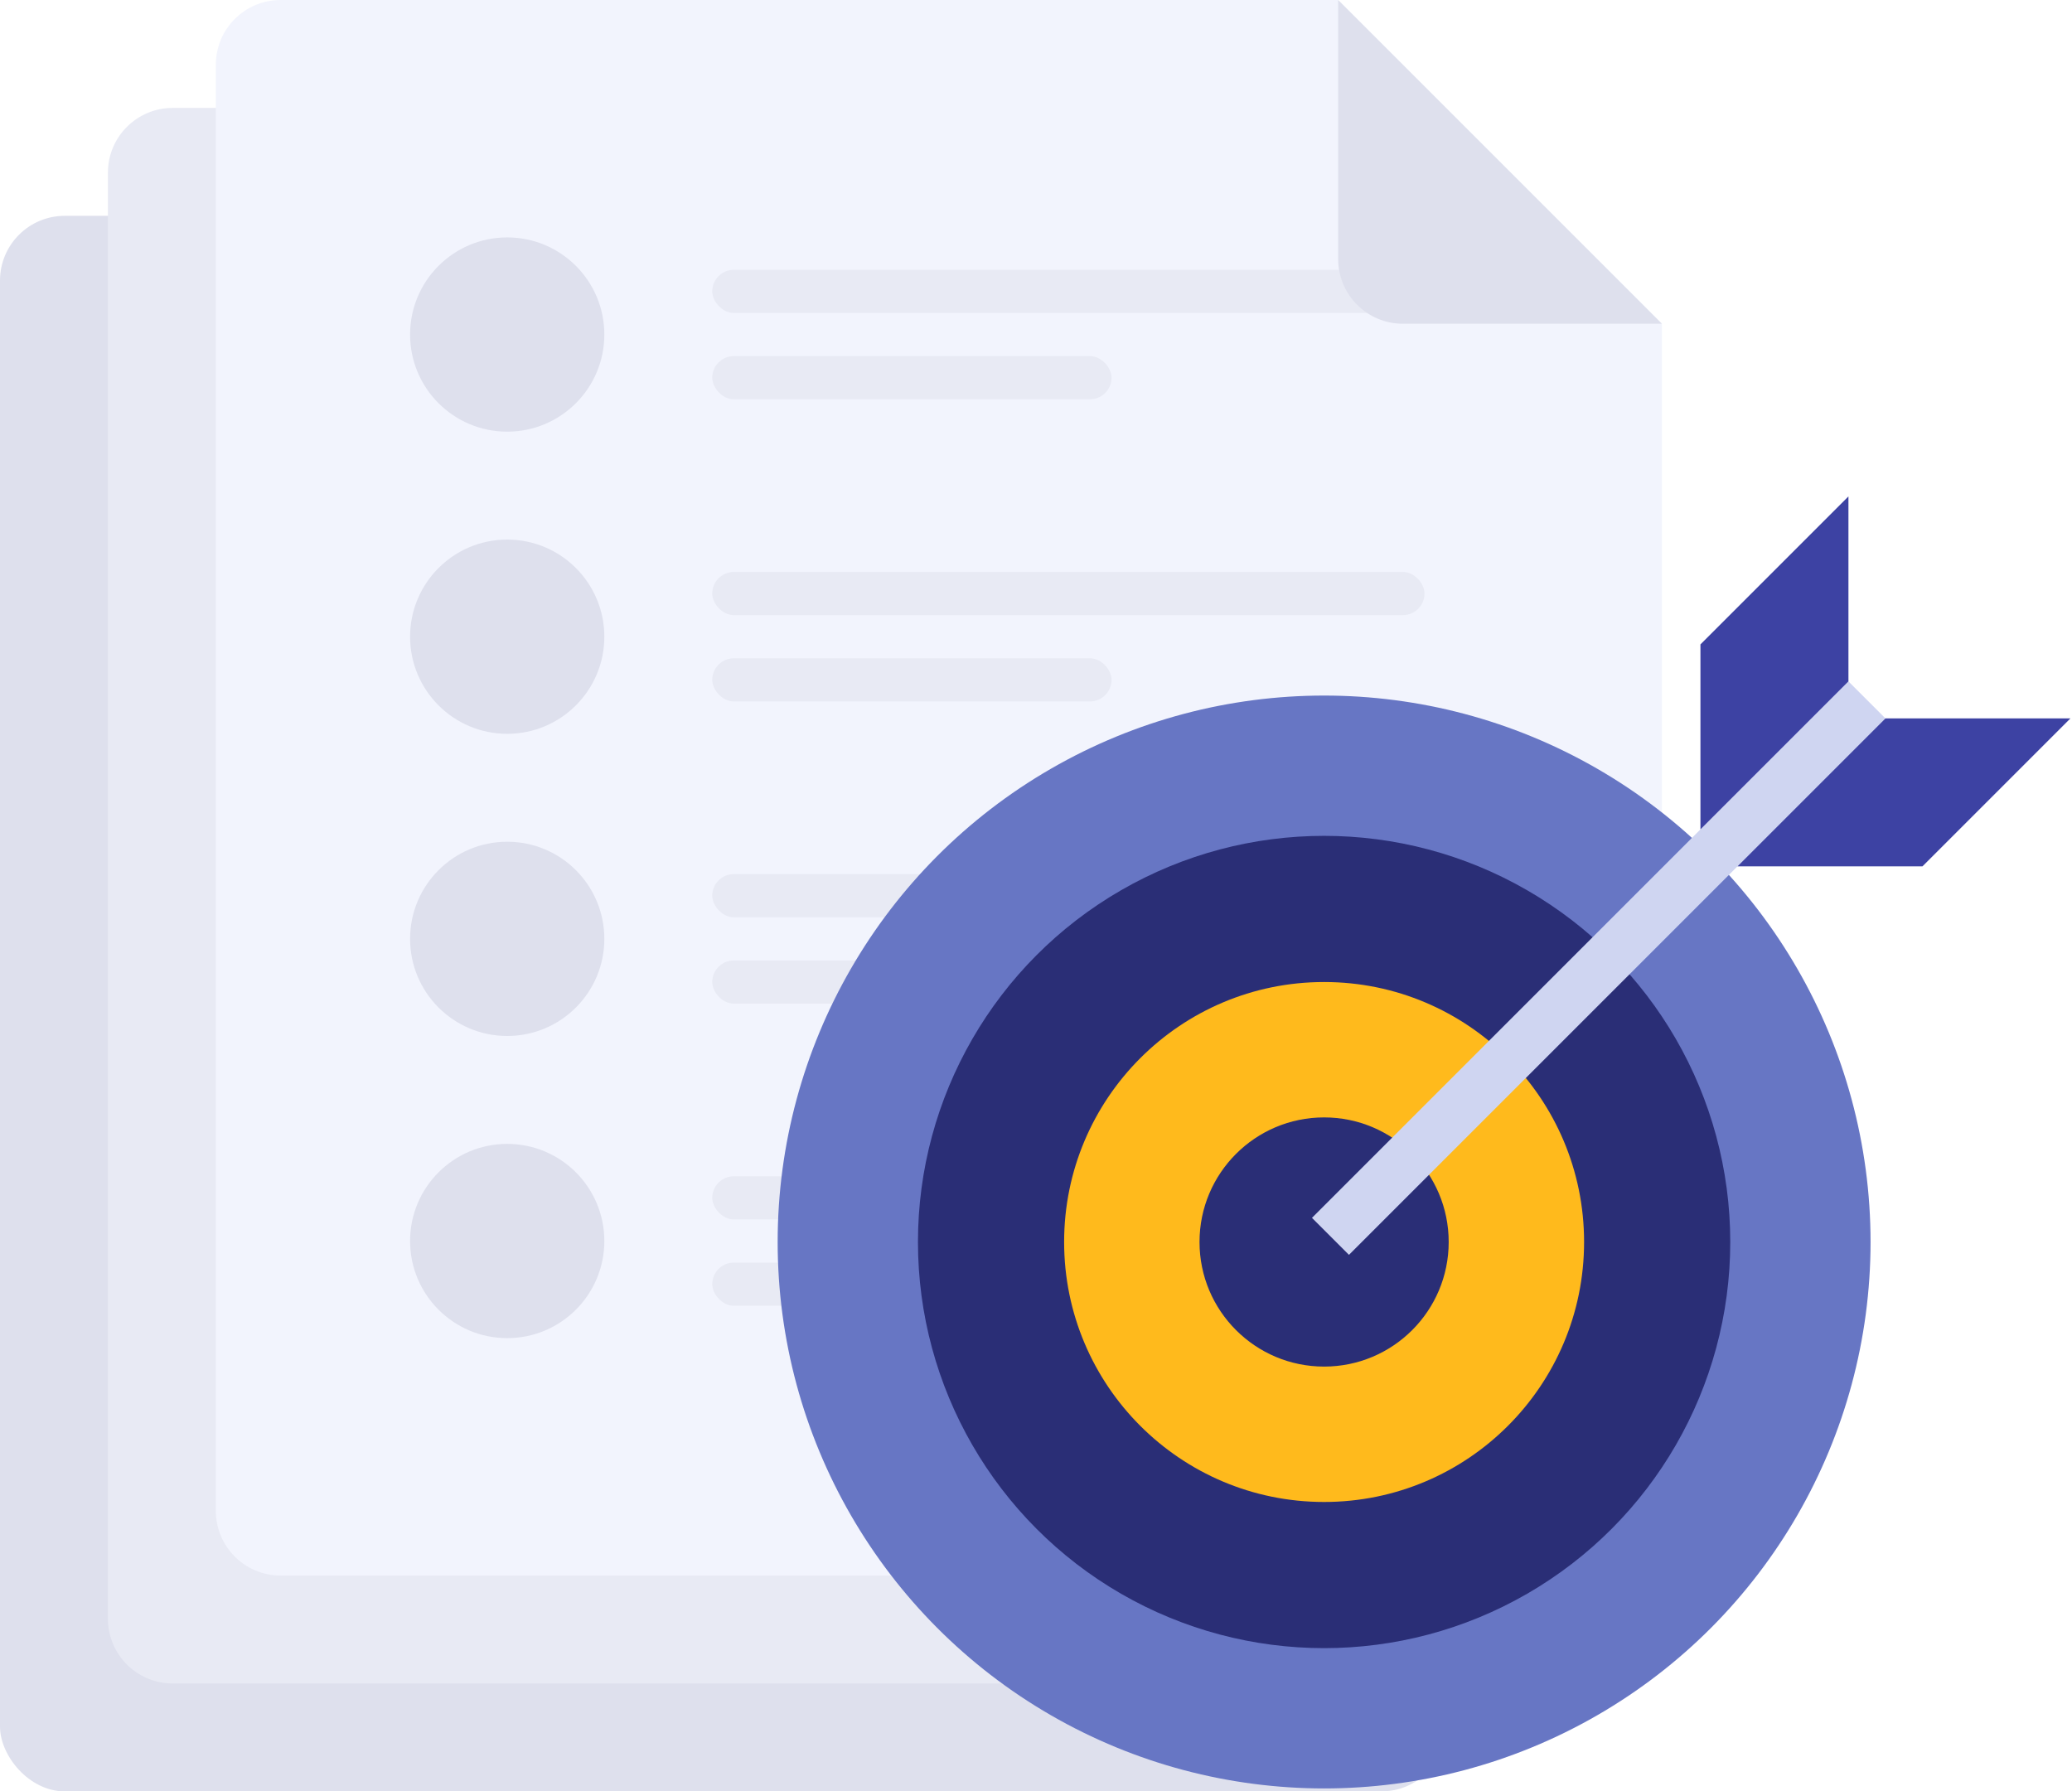 <?xml version="1.0" encoding="UTF-8"?>
<svg width="192px" height="166px" viewBox="0 0 192 166" version="1.1" xmlns="http://www.w3.org/2000/svg" xmlns:xlink="http://www.w3.org/1999/xlink">
    <!-- Generator: Sketch 52.6 (67491) - http://www.bohemiancoding.com/sketch -->
    <title>pi-target</title>
    <desc>Created with Sketch.</desc>
    <g id="SAFe" stroke="none" stroke-width="1" fill="none" fill-rule="evenodd">
        <g id="illustrations" transform="translate(-202, -1184)">
            <g id="pi-target" transform="translate(202, 1184)">
                <g id="分组-8">
                    <rect id="Rectangle-8" fill="#DEE0ED" x="0" y="20" width="134" height="146" rx="6"></rect>
                    <path d="M16,10 L118.477,10 L144,33.763 L144,150 C144,153.314 141.314,156 138,156 L16,156 C12.686,156 10,153.314 10,150 L10,16 C10,12.686 12.686,10 16,10 Z" id="Rectangle-8-Copy-3" fill="#E8EAF4"></path>
                    <path d="M26,6.39488462e-14 L124,1.10844667e-12 L154,30 L154,140 C154,143.314 151.314,146 148,146 L26,146 C22.686,146 20,143.314 20,140 L20,6 C20,2.686 22.686,6.08718376e-16 26,0 Z" id="Rectangle-8-Copy" fill="#F2F4FD"></path>
                    <circle id="Oval-2" fill="#DEE0ED" cx="47" cy="31" r="9"></circle>
                    <circle id="Oval-2-Copy" fill="#DEE0ED" cx="47" cy="59" r="9"></circle>
                    <circle id="Oval-2-Copy-3" fill="#DEE0ED" cx="47" cy="87" r="9"></circle>
                    <circle id="Oval-2-Copy-4" fill="#DEE0ED" cx="47" cy="115" r="9"></circle>
                    <rect id="Rectangle-9" fill="#E8EAF4" x="66" y="25" width="66" height="4" rx="2"></rect>
                    <rect id="Rectangle-9-Copy" fill="#E8EAF4" x="66" y="53" width="66" height="4" rx="2"></rect>
                    <rect id="Rectangle-9-Copy-5" fill="#E8EAF4" x="66" y="81" width="66" height="4" rx="2"></rect>
                    <rect id="Rectangle-9-Copy-9" fill="#E8EAF4" x="66" y="109" width="66" height="4" rx="2"></rect>
                    <rect id="Rectangle-9-Copy-3" fill="#E8EAF4" x="66" y="33" width="37" height="4" rx="2"></rect>
                    <rect id="Rectangle-9-Copy-4" fill="#E8EAF4" x="66" y="61" width="37" height="4" rx="2"></rect>
                    <rect id="Rectangle-9-Copy-6" fill="#E8EAF4" x="66" y="89" width="37" height="4" rx="2"></rect>
                    <rect id="Rectangle-9-Copy-10" fill="#E8EAF4" x="66" y="117" width="37" height="4" rx="2"></rect>
                    <path d="M124,0 L148,0 C151.314,-6.08718376e-16 154,2.686 154,6 L154,30 L124,0 Z" id="Rectangle-8-Copy-2" fill="#DEE0ED" transform="translate(139, 15) scale(-1, -1) translate(-139, -15) "></path>
                </g>
                <g id="分组-10" transform="translate(72, 46)">
                    <circle id="椭圆形" fill="#6776C4" cx="50.697" cy="69.091" r="50.636"></circle>
                    <circle id="椭圆形" fill="#2A2E76" cx="50.697" cy="69.091" r="37.636"></circle>
                    <circle id="椭圆形" fill="#FFBA1C" cx="50.697" cy="69.091" r="24.091"></circle>
                    <circle id="椭圆形" fill="#2A2E76" cx="50.697" cy="69.091" r="11.545"></circle>
                    <g id="分组-9" transform="translate(80.427, 39.427) rotate(45) translate(-80.427, -39.427) translate(65.881, -1.786)">
                        <rect id="矩形" fill="#CFD5F1" x="12.121" y="12.121" width="4.848" height="70.303"></rect>
                        <polygon id="矩形" fill="#3D42A3" points="16.97 12.121 29.091 0 29.091 19.394 16.97 31.515"></polygon>
                        <polygon id="矩形-copy-9" fill="#3D42A3" transform="translate(6.061, 15.758) scale(-1, 1) translate(-6.061, -15.758) " points="0 12.121 12.121 0 12.121 19.394 0 31.515"></polygon>
                    </g>
                </g>
            </g>
        </g>
    </g>
</svg>